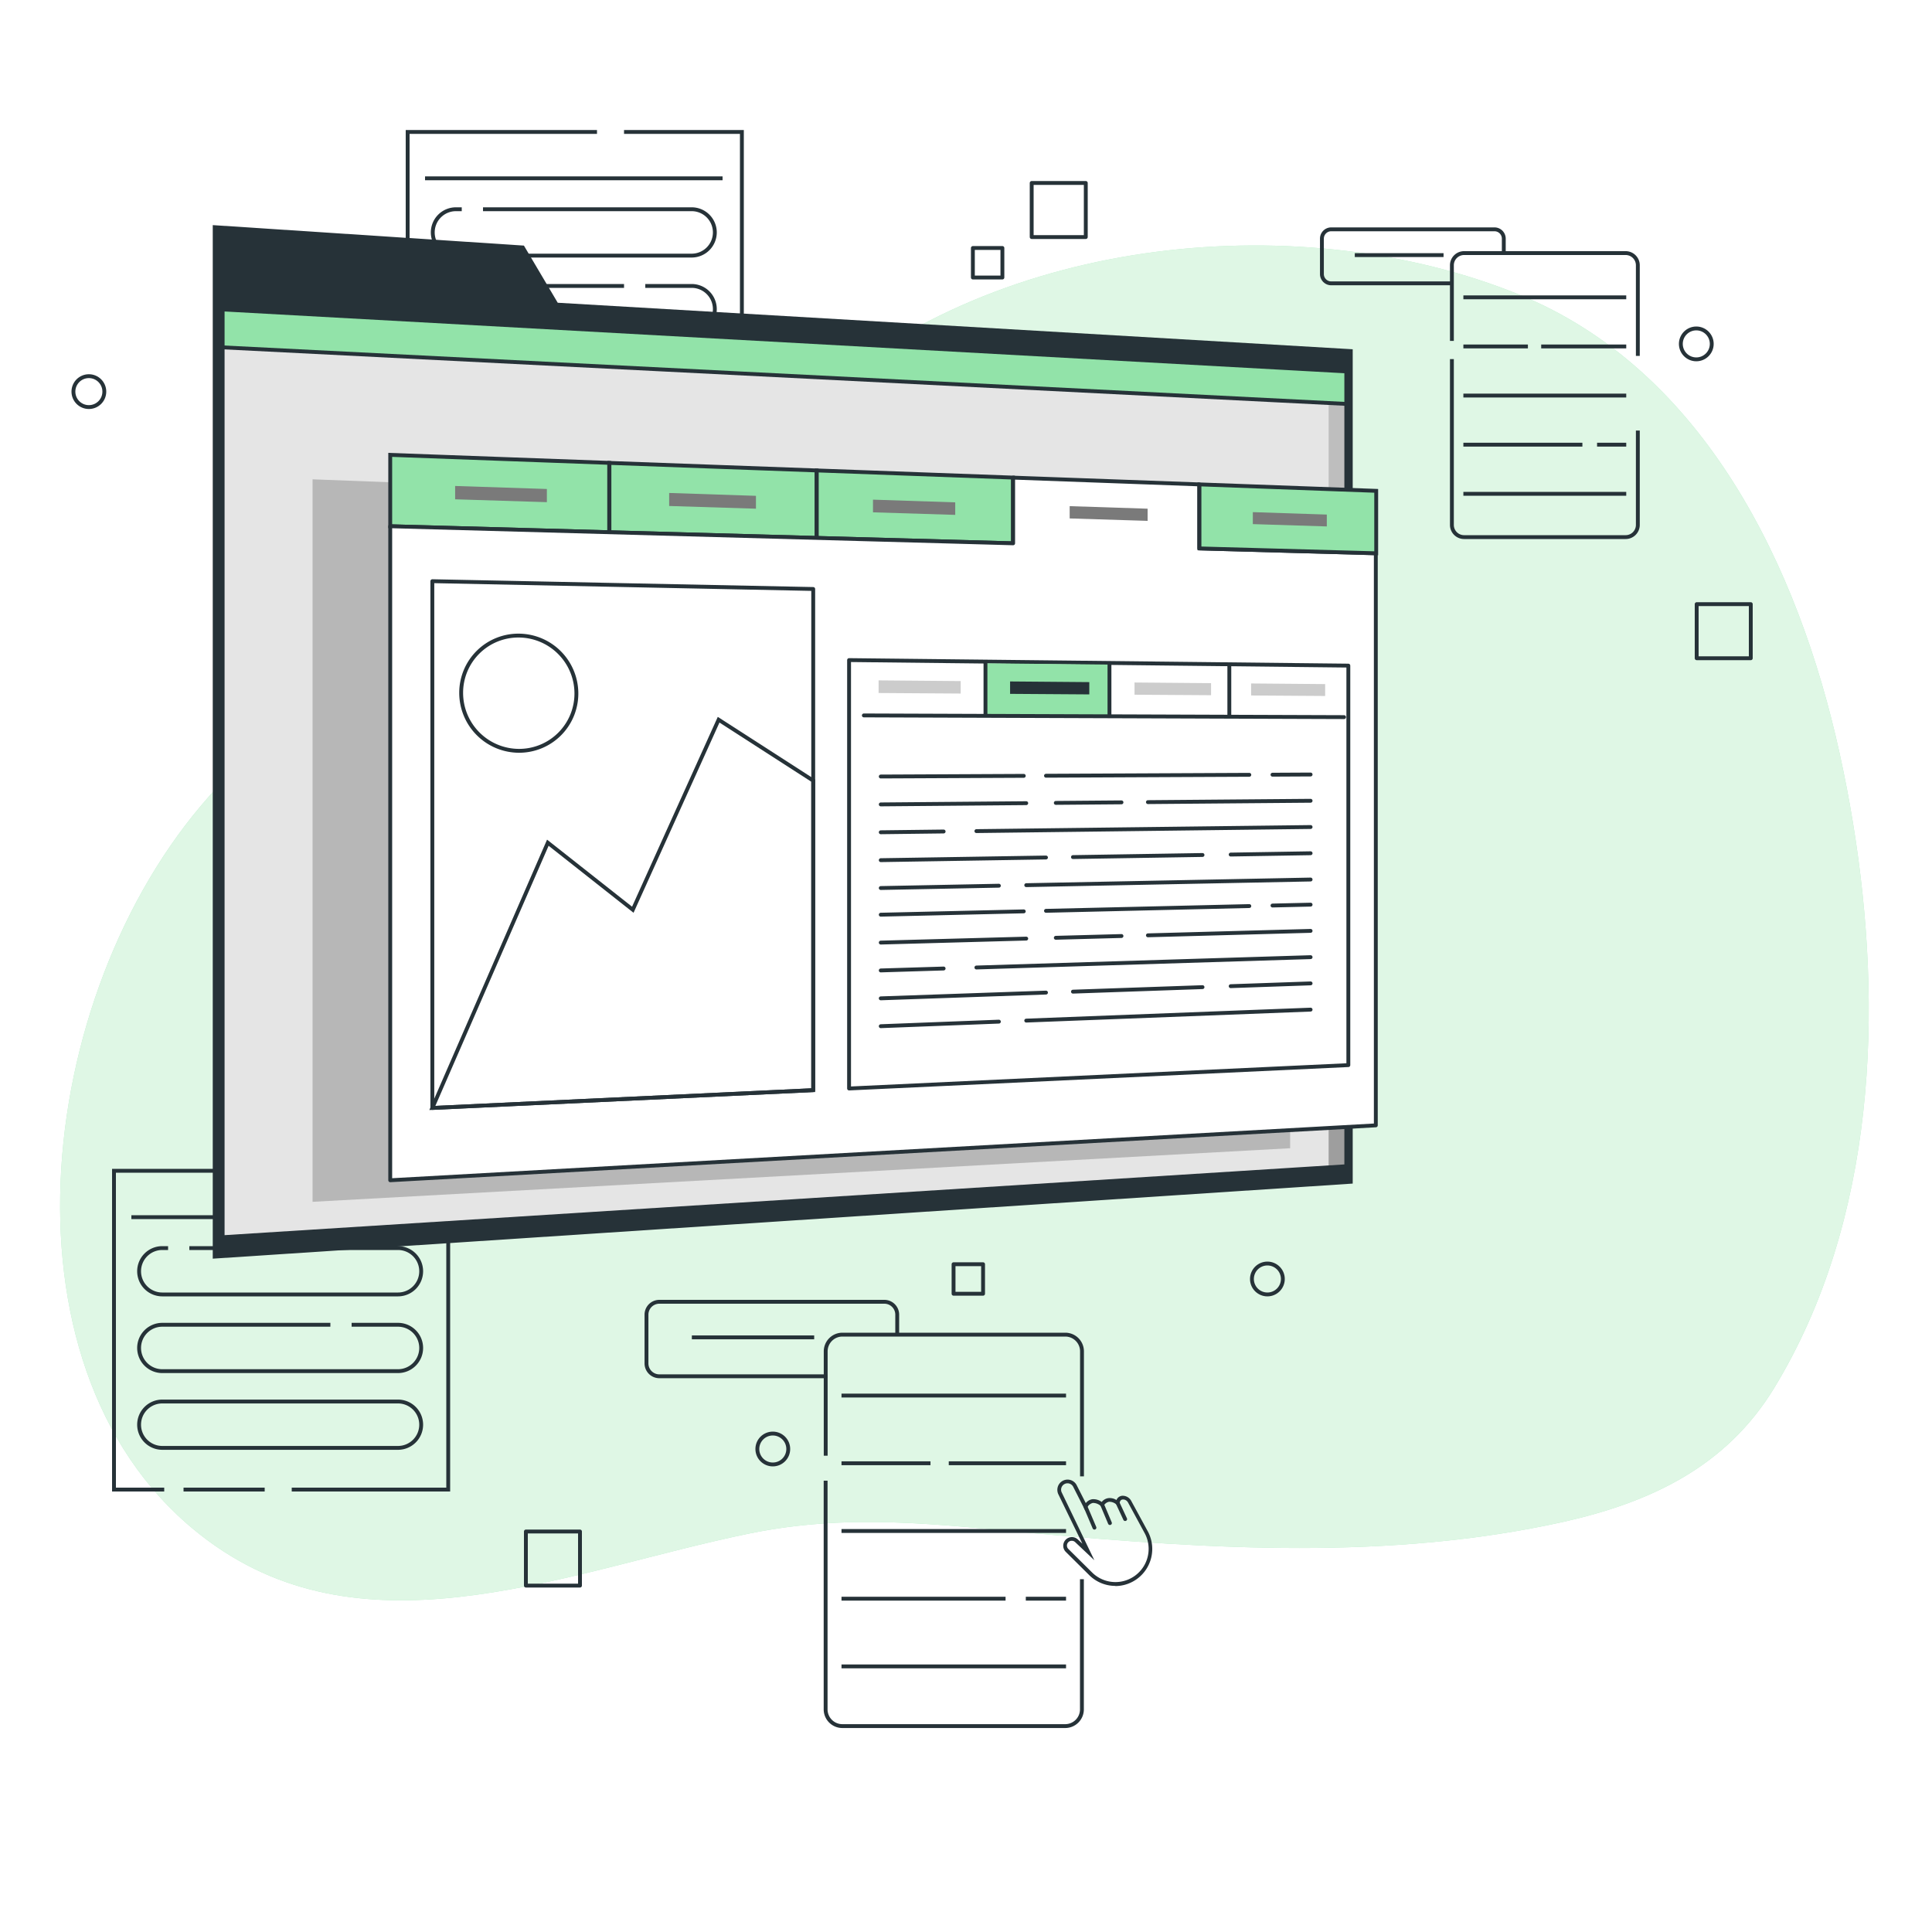 <svg class="animated" id="freepik_stories-information-tab" xmlns="http://www.w3.org/2000/svg" xmlns:xlink="http://www.w3.org/1999/xlink" viewBox="0 0 500 500" version="1.1" xmlns:svgjs="http://svgjs.com/svgjs"><style>svg#freepik_stories-information-tab:not(.animated) .animable {opacity: 0;}svg#freepik_stories-information-tab.animated #freepik--Screens--inject-125 {animation: 3s Infinite  linear floating;animation-delay: 0s;}svg#freepik_stories-information-tab.animated #freepik--Character--inject-125 {animation: 1.5s Infinite  linear floating;animation-delay: 0s;}            @keyframes floating {                0% {                    opacity: 1;                    transform: translateY(0px);                }                50% {                    transform: translateY(-10px);                }                100% {                    opacity: 1;                    transform: translateY(0px);                }            }        .animator-hidden { display: none; }</style><g id="freepik--background-simple--inject-125" class="animable" style="transform-origin: 249.593px 238.846px;"><path d="M479.58,213.15c-1-6.19-2.19-12.27-3.49-18.19C465.49,146.77,441,95.64,393,76.18,337.78,53.8,259.4,60,210,103.71c-38,33.6-115,53.88-158,104.82C7.43,261.34-1.88,360.31,56,400.26c41.17,28.41,92.07,6,137.92-3.39,26.11-5.34,48.71-2.32,74.45,0,44.73,4,91.06,7,136.17-3,22.28-5,42.09-14.06,54.65-34.72C485.57,315.7,487.39,261,479.58,213.15Z" style="fill: rgb(146, 227, 169); transform-origin: 249.593px 238.846px;" id="elwwdwsr272n" class="animable"></path><g id="elfsamzcp2knl"><path d="M479.58,213.15c-1-6.19-2.19-12.27-3.49-18.19C465.49,146.77,441,95.64,393,76.18,337.78,53.8,259.4,60,210,103.71c-38,33.6-115,53.88-158,104.82C7.43,261.34-1.88,360.31,56,400.26c41.17,28.41,92.07,6,137.92-3.39,26.11-5.34,48.71-2.32,74.45,0,44.73,4,91.06,7,136.17-3,22.28-5,42.09-14.06,54.65-34.72C485.57,315.7,487.39,261,479.58,213.15Z" style="fill: rgb(255, 255, 255); opacity: 0.7; transform-origin: 249.593px 238.846px;" class="animable"></path></g></g><g id="freepik--Graphics--inject-125" class="animable" style="transform-origin: 237.5px 240.43px;"><path d="M49,323h54a6,6,0,0,1,6,6h0a6,6,0,0,1-6,6H42a6,6,0,0,1-6-6h0a6,6,0,0,1,6-6h1.5" style="fill: none; stroke: rgb(38, 50, 56); stroke-miterlimit: 10; transform-origin: 72.5px 329px;" id="el7ma2nr4og9v" class="animable"></path><path d="M91,342.85h12a6,6,0,0,1,6,6h0a6,6,0,0,1-6,6H42a6,6,0,0,1-6-6h0a6,6,0,0,1,6-6H85.5" style="fill: none; stroke: rgb(38, 50, 56); stroke-miterlimit: 10; transform-origin: 72.5px 348.85px;" id="elpp0dwhsgz2q" class="animable"></path><path d="M103,374.71H42a6,6,0,0,1-6-6h0a6,6,0,0,1,6-6h61a6,6,0,0,1,6,6h0A6,6,0,0,1,103,374.71Z" style="fill: none; stroke: rgb(38, 50, 56); stroke-miterlimit: 10; transform-origin: 72.5px 368.71px;" id="el0hzcdxev25fg" class="animable"></path><polyline points="85.5 303 116 303 116 385.5 75.5 385.5" style="fill: none; stroke: rgb(38, 50, 56); stroke-miterlimit: 10; transform-origin: 95.75px 344.25px;" id="el9mdew2zodxh" class="animable"></polyline><polyline points="42.5 385.5 29.5 385.5 29.5 303 78.5 303" style="fill: none; stroke: rgb(38, 50, 56); stroke-miterlimit: 10; transform-origin: 54px 344.25px;" id="elf4h1b1gkwk" class="animable"></polyline><line x1="68.5" y1="385.5" x2="47.5" y2="385.5" style="fill: none; stroke: rgb(38, 50, 56); stroke-miterlimit: 10; transform-origin: 58px 385.5px;" id="elx5pr1gwn2fb" class="animable"></line><line x1="34" y1="315" x2="111" y2="315" style="fill: none; stroke: rgb(38, 50, 56); stroke-miterlimit: 10; transform-origin: 72.5px 315px;" id="elrblzf8io2we" class="animable"></line><path d="M125,54.15h54a6,6,0,0,1,6,6h0a6,6,0,0,1-6,6H118a6,6,0,0,1-6-6h0a6,6,0,0,1,6-6h1.5" style="fill: none; stroke: rgb(38, 50, 56); stroke-miterlimit: 10; transform-origin: 148.5px 60.15px;" id="el10oigcfpo1ph" class="animable"></path><path d="M167,74h12a6,6,0,0,1,6,6h0a6,6,0,0,1-6,6H118a6,6,0,0,1-6-6h0a6,6,0,0,1,6-6h43.5" style="fill: none; stroke: rgb(38, 50, 56); stroke-miterlimit: 10; transform-origin: 148.5px 80px;" id="els8trj9qzwbb" class="animable"></path><rect x="112" y="93.85" width="73" height="12" rx="6" style="fill: none; stroke: rgb(38, 50, 56); stroke-miterlimit: 10; transform-origin: 148.5px 99.85px;" id="elwhh3hiokt7" class="animable"></rect><polyline points="161.5 34.15 192 34.15 192 116.65 151.5 116.65" style="fill: none; stroke: rgb(38, 50, 56); stroke-miterlimit: 10; transform-origin: 171.75px 75.4px;" id="elo4fzj6fupmo" class="animable"></polyline><polyline points="118.5 116.65 105.5 116.65 105.5 34.15 154.5 34.15" style="fill: none; stroke: rgb(38, 50, 56); stroke-miterlimit: 10; transform-origin: 130px 75.4px;" id="elzkicw8qdmlr" class="animable"></polyline><line x1="144.5" y1="116.65" x2="123.5" y2="116.65" style="fill: none; stroke: rgb(38, 50, 56); stroke-miterlimit: 10; transform-origin: 134px 116.65px;" id="elngl85dolbnj" class="animable"></line><line x1="110" y1="46.15" x2="187" y2="46.15" style="fill: none; stroke: rgb(38, 50, 56); stroke-miterlimit: 10; transform-origin: 148.5px 46.15px;" id="elaosl2xvbm4" class="animable"></line><path d="M376.05,73.33H344.52a2.41,2.41,0,0,1-2.41-2.41V61.76a2.41,2.41,0,0,1,2.41-2.41h42.25a2.41,2.41,0,0,1,2.41,2.41v3.59" style="fill: none; stroke: rgb(38, 50, 56); stroke-miterlimit: 10; transform-origin: 365.645px 66.34px;" id="el5xjchfuvl" class="animable"></path><path d="M375.75,88.23V68.64a3.15,3.15,0,0,1,3.14-3.14h41.84a3.15,3.15,0,0,1,3.14,3.14V92.1" style="fill: none; stroke: rgb(38, 50, 56); stroke-miterlimit: 10; transform-origin: 399.81px 78.8px;" id="elg9hugai6btt" class="animable"></path><path d="M423.87,111.42v24.44a3.15,3.15,0,0,1-3.14,3.14H378.89a3.15,3.15,0,0,1-3.14-3.14V92.93" style="fill: none; stroke: rgb(38, 50, 56); stroke-miterlimit: 10; transform-origin: 399.81px 115.965px;" id="elr8pp20oet4m" class="animable"></path><line x1="378.72" y1="76.95" x2="420.87" y2="76.95" style="fill: none; stroke: rgb(38, 50, 56); stroke-miterlimit: 10; transform-origin: 399.795px 76.95px;" id="elejdtetn2yfs" class="animable"></line><line x1="398.86" y1="89.66" x2="420.87" y2="89.66" style="fill: none; stroke: rgb(38, 50, 56); stroke-miterlimit: 10; transform-origin: 409.865px 89.66px;" id="elss4ymvahidp" class="animable"></line><line x1="378.72" y1="89.66" x2="395.42" y2="89.66" style="fill: none; stroke: rgb(38, 50, 56); stroke-miterlimit: 10; transform-origin: 387.07px 89.66px;" id="ellgk5wvgg42" class="animable"></line><line x1="378.72" y1="102.37" x2="420.87" y2="102.37" style="fill: none; stroke: rgb(38, 50, 56); stroke-miterlimit: 10; transform-origin: 399.795px 102.37px;" id="elmcfjf33heq" class="animable"></line><line x1="413.32" y1="115.08" x2="420.87" y2="115.08" style="fill: none; stroke: rgb(38, 50, 56); stroke-miterlimit: 10; transform-origin: 417.095px 115.08px;" id="elh5xsr7rs6ph" class="animable"></line><line x1="378.72" y1="115.08" x2="409.52" y2="115.08" style="fill: none; stroke: rgb(38, 50, 56); stroke-miterlimit: 10; transform-origin: 394.12px 115.08px;" id="elwocmwymjtvk" class="animable"></line><line x1="378.72" y1="127.8" x2="420.87" y2="127.8" style="fill: none; stroke: rgb(38, 50, 56); stroke-miterlimit: 10; transform-origin: 399.795px 127.8px;" id="elz100rq91vhs" class="animable"></line><line x1="350.62" y1="66.02" x2="373.59" y2="66.02" style="fill: none; stroke: rgb(38, 50, 56); stroke-miterlimit: 10; transform-origin: 362.105px 66.02px;" id="elp38bbi5cu8" class="animable"></line><path d="M214.1,356.18H170.64a3.33,3.33,0,0,1-3.33-3.32V340.23a3.33,3.33,0,0,1,3.33-3.33h58.23a3.33,3.33,0,0,1,3.33,3.33v4.95" style="fill: none; stroke: rgb(38, 50, 56); stroke-miterlimit: 10; transform-origin: 199.755px 346.54px;" id="el69yszeafvt4" class="animable"></path><path d="M213.69,376.73v-27a4.33,4.33,0,0,1,4.33-4.33h57.67a4.33,4.33,0,0,1,4.33,4.33v32.35" style="fill: none; stroke: rgb(38, 50, 56); stroke-miterlimit: 10; transform-origin: 246.855px 363.74px;" id="ellduapd90ux8" class="animable"></path><path d="M280,408.69v33.69a4.33,4.33,0,0,1-4.33,4.33H218a4.33,4.33,0,0,1-4.33-4.33V383.2" style="fill: none; stroke: rgb(38, 50, 56); stroke-miterlimit: 10; transform-origin: 246.835px 414.955px;" id="elxk5b1xomb7e" class="animable"></path><line x1="217.78" y1="361.17" x2="275.89" y2="361.17" style="fill: none; stroke: rgb(38, 50, 56); stroke-miterlimit: 10; transform-origin: 246.835px 361.17px;" id="eltixs22wabbq" class="animable"></line><line x1="245.54" y1="378.69" x2="275.89" y2="378.69" style="fill: none; stroke: rgb(38, 50, 56); stroke-miterlimit: 10; transform-origin: 260.715px 378.69px;" id="elbqzy6zl5g6e" class="animable"></line><line x1="217.78" y1="378.69" x2="240.81" y2="378.69" style="fill: none; stroke: rgb(38, 50, 56); stroke-miterlimit: 10; transform-origin: 229.295px 378.69px;" id="elbe8ofcdc0kv" class="animable"></line><line x1="217.78" y1="396.22" x2="275.89" y2="396.22" style="fill: none; stroke: rgb(38, 50, 56); stroke-miterlimit: 10; transform-origin: 246.835px 396.22px;" id="eloh0f4udw5wn" class="animable"></line><line x1="265.48" y1="413.74" x2="275.89" y2="413.74" style="fill: none; stroke: rgb(38, 50, 56); stroke-miterlimit: 10; transform-origin: 270.685px 413.74px;" id="elia5kc9v5uhm" class="animable"></line><line x1="217.78" y1="413.74" x2="260.24" y2="413.74" style="fill: none; stroke: rgb(38, 50, 56); stroke-miterlimit: 10; transform-origin: 239.01px 413.74px;" id="ele3sgpi8mtu" class="animable"></line><line x1="217.78" y1="431.26" x2="275.89" y2="431.26" style="fill: none; stroke: rgb(38, 50, 56); stroke-miterlimit: 10; transform-origin: 246.835px 431.26px;" id="el52nzcys1a2t" class="animable"></line><line x1="179.05" y1="346.11" x2="210.71" y2="346.11" style="fill: none; stroke: rgb(38, 50, 56); stroke-miterlimit: 10; transform-origin: 194.88px 346.11px;" id="elnmi46pdcl9" class="animable"></line><path d="M288.66,410.43a9.59,9.59,0,0,1-6.68-2.7l-6.19-6.14a2.24,2.24,0,0,1,3.11-3.22l1.22,1.14-6.23-12.81a2.7,2.7,0,0,1-.08-2.07,2.65,2.65,0,0,1,4.87-.2L281,389a2.74,2.74,0,0,1,1.66-1,3.6,3.6,0,0,1,2.46.71,2.68,2.68,0,0,1,1.74-1,3.23,3.23,0,0,1,2.08.5,1.75,1.75,0,0,1,1.82-1.1,2.51,2.51,0,0,1,2,1.32l4.4,8.09a9.6,9.6,0,0,1-8.55,13.95Zm-11.29-11.67h-.16a1.24,1.24,0,0,0-.72,2.11l6.19,6.13a8.59,8.59,0,0,0,13.64-10.07l-4.38-8.07a1.51,1.51,0,0,0-1.2-.8c-.41,0-.85.07-1,1l-.15.91-.68-.62a2.75,2.75,0,0,0-1.9-.69,2,2,0,0,0-1.35,1l-.32.51-.45-.41a3,3,0,0,0-2.07-.8,2.16,2.16,0,0,0-1.45,1.2l-.48.83-3.12-6.16a1.65,1.65,0,0,0-3,1.41l8.45,17.55-5-4.72A1.21,1.21,0,0,0,277.37,398.76Z" style="fill: rgb(38, 50, 56); transform-origin: 285.922px 396.695px;" id="eln7qw2eys1op" class="animable"></path><path d="M283.24,395.86a.51.51,0,0,1-.46-.31l-2.3-5.41a.51.51,0,0,1,.27-.66.5.5,0,0,1,.65.27l2.3,5.41a.5.5,0,0,1-.26.66A.45.45,0,0,1,283.24,395.86Z" style="fill: rgb(38, 50, 56); transform-origin: 282.092px 392.652px;" id="elchtz0032idm" class="animable"></path><path d="M287.25,394.67a.5.5,0,0,1-.46-.3l-2-4.75a.5.5,0,0,1,.26-.66.52.52,0,0,1,.66.27l2,4.75a.49.49,0,0,1-.27.65A.41.41,0,0,1,287.25,394.67Z" style="fill: rgb(38, 50, 56); transform-origin: 286.249px 391.798px;" id="elck5i94gz2w" class="animable"></path><path d="M291.18,393.63a.48.48,0,0,1-.45-.29l-1.93-4.15a.49.49,0,0,1,.24-.66.5.5,0,0,1,.67.24l1.93,4.15a.49.49,0,0,1-.46.71Z" style="fill: rgb(38, 50, 56); transform-origin: 290.222px 391.056px;" id="el05yawgy6vfsv" class="animable"></path><g id="elere6laoy2s7"><rect x="267" y="47.35" width="14" height="14" style="fill: none; stroke: rgb(38, 50, 56); stroke-linecap: round; stroke-linejoin: round; transform-origin: 274px 54.35px; transform: rotate(-45deg);" class="animable"></rect></g><g id="elhxqbatprez5"><rect x="439.1" y="156.35" width="14" height="14" style="fill: none; stroke: rgb(38, 50, 56); stroke-linecap: round; stroke-linejoin: round; transform-origin: 446.1px 163.35px; transform: rotate(-45deg);" class="animable"></rect></g><g id="elzgvgtroqsc"><rect x="136.1" y="396.35" width="14" height="14" style="fill: none; stroke: rgb(38, 50, 56); stroke-linecap: round; stroke-linejoin: round; transform-origin: 143.1px 403.35px; transform: rotate(-45deg);" class="animable"></rect></g><g id="eladqxh58oky"><rect x="251.78" y="64.18" width="7.64" height="7.64" style="fill: none; stroke: rgb(38, 50, 56); stroke-linecap: round; stroke-linejoin: round; transform-origin: 255.6px 68px; transform: rotate(-45deg);" class="animable"></rect></g><g id="ely160imwddsf"><rect x="246.78" y="327.18" width="7.64" height="7.64" style="fill: none; stroke: rgb(38, 50, 56); stroke-linecap: round; stroke-linejoin: round; transform-origin: 250.6px 331px; transform: rotate(-45deg);" class="animable"></rect></g><circle cx="200" cy="375" r="4" style="fill: none; stroke: rgb(38, 50, 56); stroke-linecap: round; stroke-linejoin: round; transform-origin: 200px 375px;" id="elwy38ls9utod" class="animable"></circle><circle cx="328" cy="331" r="4" style="fill: none; stroke: rgb(38, 50, 56); stroke-linecap: round; stroke-linejoin: round; transform-origin: 328px 331px;" id="el58bvj9l9767" class="animable"></circle><circle cx="439" cy="89" r="4" style="fill: none; stroke: rgb(38, 50, 56); stroke-linecap: round; stroke-linejoin: round; transform-origin: 439px 89px;" id="elsu4rvb9nct8" class="animable"></circle><circle cx="23" cy="101.35" r="4" style="fill: none; stroke: rgb(38, 50, 56); stroke-linecap: round; stroke-linejoin: round; transform-origin: 23px 101.35px;" id="elsazl3z9siy" class="animable"></circle></g><g id="freepik--Screens--inject-125" class="animable animator-active" style="transform-origin: 205.61px 192px;"><polygon points="144.34 78.35 135.59 63.56 55.06 58.26 55.06 73.12 55.06 78.47 55.06 325.74 350.08 306.31 350.08 90.39 144.34 78.35" style="fill: rgb(38, 50, 56); transform-origin: 202.57px 192px;" id="eldd8ipiemwhe" class="animable"></polygon><polygon points="348.42 301.82 57.62 320.19 57.62 80.08 348.42 96.12 348.42 301.82" style="fill: rgb(229, 229, 229); transform-origin: 203.02px 200.135px;" id="el0qld6qt6y1gm" class="animable"></polygon><g style="clip-path: url(&quot;#freepik--clip-path--inject-125&quot;); transform-origin: 202.955px 190.215px;" id="elpkkumglhwa" class="animable"><g id="elum8tv5iw8dm"><polygon points="349.64 303.3 343.85 303.67 343.85 94.1 349.64 94.43 349.64 303.3" style="opacity: 0.17; transform-origin: 346.745px 198.885px;" class="animable"></polygon></g><g id="elev0en8uee2"><polygon points="349.64 301.6 343.85 301.96 343.85 220.81 349.64 220.71 349.64 301.6" style="opacity: 0.17; transform-origin: 346.745px 261.335px;" class="animable"></polygon></g><polygon points="348.75 104.55 56.27 89.83 56.27 76.76 348.75 93.36 348.75 104.55" style="fill: rgb(146, 227, 169); stroke: rgb(38, 50, 56); stroke-miterlimit: 10; transform-origin: 202.51px 90.655px;" id="el5hwg723429f" class="animable"></polygon></g><polygon points="348.42 301.82 57.62 320.19 57.62 80.08 348.42 96.12 348.42 301.82" style="fill: none; stroke: rgb(38, 50, 56); stroke-linecap: round; stroke-linejoin: round; transform-origin: 203.02px 200.135px;" id="elb4eqhoc63d" class="animable"></polygon><g id="el5izrqim8psj"><polygon points="334 133.64 288.63 131.92 288.58 131.92 240.81 130.11 240.76 130.1 190.4 128.2 190.34 128.19 137.18 126.18 137.12 126.18 80.89 124.05 80.89 142.44 80.89 142.44 80.89 311.03 333.89 297.16 333.89 149.72 334 149.72 334 133.64" style="opacity: 0.2; transform-origin: 207.445px 217.54px;" class="animable"></polygon></g><polygon points="157.66 137.75 100.99 136.19 100.99 117.72 157.66 119.79 157.66 137.75" style="fill: rgb(146, 227, 169); stroke: rgb(38, 50, 56); stroke-miterlimit: 10; transform-origin: 129.325px 127.735px;" id="elrj4iw29l0ne" class="animable"></polygon><polygon points="141.53 129.96 117.79 129.22 117.79 125.77 141.53 126.55 141.53 129.96" style="fill: rgb(122, 122, 122); transform-origin: 129.66px 127.865px;" id="elzitc3k3se9c" class="animable"></polygon><polygon points="211.32 139.22 157.72 137.75 157.72 119.8 211.32 121.75 211.32 139.22" style="fill: rgb(146, 227, 169); stroke: rgb(38, 50, 56); stroke-miterlimit: 10; transform-origin: 184.52px 129.51px;" id="elffyrc2b05k" class="animable"></polygon><polygon points="262.15 140.61 211.38 139.22 211.38 121.75 262.15 123.6 262.15 140.61" style="fill: rgb(146, 227, 169); stroke: rgb(38, 50, 56); stroke-miterlimit: 10; transform-origin: 236.765px 131.18px;" id="el0k19lmfi0dvh" class="animable"></polygon><polygon points="310.36 141.93 310.36 125.36 262.2 123.61 262.2 140.61 100.99 136.19 100.99 305.45 356.06 291.24 356.06 143.19 310.36 141.93" style="fill: rgb(255, 255, 255); stroke: rgb(38, 50, 56); stroke-linecap: round; stroke-linejoin: round; transform-origin: 228.525px 214.53px;" id="elunj509at3vg" class="animable"></polygon><polygon points="356.16 143.19 310.42 141.93 310.42 125.36 356.16 127.03 356.16 143.19" style="fill: rgb(146, 227, 169); stroke: rgb(38, 50, 56); stroke-miterlimit: 10; transform-origin: 333.29px 134.275px;" id="el4ht82v3l75p" class="animable"></polygon><polygon points="348.95 275.65 219.74 281.7 219.74 170.83 348.95 172.26 348.95 275.65" style="fill: rgb(255, 255, 255); stroke: rgb(38, 50, 56); stroke-linecap: round; stroke-linejoin: round; transform-origin: 284.345px 226.265px;" id="elnrsgtj81rne" class="animable"></polygon><polygon points="287.13 172 255.04 171.66 255.04 184.9 287.13 185.02 287.13 172" style="fill: rgb(146, 227, 169); transform-origin: 271.085px 178.34px;" id="eltpttvm9vli" class="animable"></polygon><line x1="329.32" y1="200.49" x2="339.18" y2="200.44" style="fill: none; stroke: rgb(38, 50, 56); stroke-linecap: round; stroke-linejoin: round; transform-origin: 334.25px 200.465px;" id="elfa55dlenvxs" class="animable"></line><line x1="270.7" y1="200.76" x2="323.32" y2="200.52" style="fill: none; stroke: rgb(38, 50, 56); stroke-linecap: round; stroke-linejoin: round; transform-origin: 297.01px 200.64px;" id="elnuijbzrhyzc" class="animable"></line><line x1="227.94" y1="200.96" x2="264.95" y2="200.79" style="fill: none; stroke: rgb(38, 50, 56); stroke-linecap: round; stroke-linejoin: round; transform-origin: 246.445px 200.875px;" id="eluwv1bqxxg9" class="animable"></line><line x1="297.08" y1="207.59" x2="339.18" y2="207.24" style="fill: none; stroke: rgb(38, 50, 56); stroke-linecap: round; stroke-linejoin: round; transform-origin: 318.13px 207.415px;" id="el3n29v296qok" class="animable"></line><line x1="273.24" y1="207.79" x2="290.24" y2="207.65" style="fill: none; stroke: rgb(38, 50, 56); stroke-linecap: round; stroke-linejoin: round; transform-origin: 281.74px 207.72px;" id="elf6ime4mf0o9" class="animable"></line><line x1="227.94" y1="208.18" x2="265.59" y2="207.86" style="fill: none; stroke: rgb(38, 50, 56); stroke-linecap: round; stroke-linejoin: round; transform-origin: 246.765px 208.02px;" id="eljaoq1fbjoem" class="animable"></line><line x1="252.69" y1="215.09" x2="339.18" y2="214.03" style="fill: none; stroke: rgb(38, 50, 56); stroke-linecap: round; stroke-linejoin: round; transform-origin: 295.935px 214.56px;" id="elbyc9duhim2v" class="animable"></line><line x1="227.94" y1="215.39" x2="244.21" y2="215.19" style="fill: none; stroke: rgb(38, 50, 56); stroke-linecap: round; stroke-linejoin: round; transform-origin: 236.075px 215.29px;" id="eluko5opfrg8p" class="animable"></line><line x1="318.5" y1="221.16" x2="339.18" y2="220.82" style="fill: none; stroke: rgb(38, 50, 56); stroke-linecap: round; stroke-linejoin: round; transform-origin: 328.84px 220.99px;" id="elvrtatwus06" class="animable"></line><line x1="277.68" y1="221.81" x2="311.21" y2="221.27" style="fill: none; stroke: rgb(38, 50, 56); stroke-linecap: round; stroke-linejoin: round; transform-origin: 294.445px 221.54px;" id="el5gzus0sqy4t" class="animable"></line><line x1="227.94" y1="222.61" x2="270.7" y2="221.92" style="fill: none; stroke: rgb(38, 50, 56); stroke-linecap: round; stroke-linejoin: round; transform-origin: 249.32px 222.265px;" id="elg4j44c85g97" class="animable"></line><line x1="265.59" y1="229.08" x2="339.18" y2="227.62" style="fill: none; stroke: rgb(38, 50, 56); stroke-linecap: round; stroke-linejoin: round; transform-origin: 302.385px 228.35px;" id="el4rc7qrh0ofo" class="animable"></line><line x1="227.94" y1="229.82" x2="258.51" y2="229.22" style="fill: none; stroke: rgb(38, 50, 56); stroke-linecap: round; stroke-linejoin: round; transform-origin: 243.225px 229.52px;" id="eli4rtqpmzgd" class="animable"></line><line x1="329.32" y1="234.35" x2="339.18" y2="234.12" style="fill: none; stroke: rgb(38, 50, 56); stroke-linecap: round; stroke-linejoin: round; transform-origin: 334.25px 234.235px;" id="elz3uwvy0ahw" class="animable"></line><line x1="270.7" y1="235.72" x2="323.32" y2="234.49" style="fill: none; stroke: rgb(38, 50, 56); stroke-linecap: round; stroke-linejoin: round; transform-origin: 297.01px 235.105px;" id="elb2rsjfl34qa" class="animable"></line><line x1="227.94" y1="236.72" x2="264.95" y2="235.86" style="fill: none; stroke: rgb(38, 50, 56); stroke-linecap: round; stroke-linejoin: round; transform-origin: 246.445px 236.29px;" id="eltjlus80k34d" class="animable"></line><line x1="297.08" y1="242.06" x2="339.18" y2="240.91" style="fill: none; stroke: rgb(38, 50, 56); stroke-linecap: round; stroke-linejoin: round; transform-origin: 318.13px 241.485px;" id="el8fjkmn836p3" class="animable"></line><line x1="273.24" y1="242.7" x2="290.24" y2="242.24" style="fill: none; stroke: rgb(38, 50, 56); stroke-linecap: round; stroke-linejoin: round; transform-origin: 281.74px 242.47px;" id="eltt8nfito1xt" class="animable"></line><line x1="227.94" y1="243.94" x2="265.59" y2="242.91" style="fill: none; stroke: rgb(38, 50, 56); stroke-linecap: round; stroke-linejoin: round; transform-origin: 246.765px 243.425px;" id="eldnq9okf05hr" class="animable"></line><line x1="252.69" y1="250.39" x2="339.18" y2="247.71" style="fill: none; stroke: rgb(38, 50, 56); stroke-linecap: round; stroke-linejoin: round; transform-origin: 295.935px 249.05px;" id="elre6n7z5i2hq" class="animable"></line><line x1="227.94" y1="251.15" x2="244.21" y2="250.65" style="fill: none; stroke: rgb(38, 50, 56); stroke-linecap: round; stroke-linejoin: round; transform-origin: 236.075px 250.9px;" id="elti896h9lwoi" class="animable"></line><line x1="318.5" y1="255.22" x2="339.18" y2="254.5" style="fill: none; stroke: rgb(38, 50, 56); stroke-linecap: round; stroke-linejoin: round; transform-origin: 328.84px 254.86px;" id="eleqo6e788epa" class="animable"></line><line x1="277.68" y1="256.64" x2="311.21" y2="255.47" style="fill: none; stroke: rgb(38, 50, 56); stroke-linecap: round; stroke-linejoin: round; transform-origin: 294.445px 256.055px;" id="el6e2zcp9po55" class="animable"></line><line x1="227.94" y1="258.37" x2="270.7" y2="256.88" style="fill: none; stroke: rgb(38, 50, 56); stroke-linecap: round; stroke-linejoin: round; transform-origin: 249.32px 257.625px;" id="el76j9bztkp1y" class="animable"></line><line x1="265.59" y1="264.13" x2="339.18" y2="261.29" style="fill: none; stroke: rgb(38, 50, 56); stroke-linecap: round; stroke-linejoin: round; transform-origin: 302.385px 262.71px;" id="elvcyes05wbxi" class="animable"></line><line x1="227.94" y1="265.58" x2="258.51" y2="264.4" style="fill: none; stroke: rgb(38, 50, 56); stroke-linecap: round; stroke-linejoin: round; transform-origin: 243.225px 264.99px;" id="el05vwe0f40j7x" class="animable"></line><line x1="223.56" y1="185.15" x2="347.84" y2="185.59" style="fill: none; stroke: rgb(38, 50, 56); stroke-linecap: round; stroke-linejoin: round; transform-origin: 285.7px 185.37px;" id="elxp7mfai4iub" class="animable"></line><line x1="255.04" y1="171.66" x2="255.04" y2="184.9" style="fill: none; stroke: rgb(38, 50, 56); stroke-linecap: round; stroke-linejoin: round; transform-origin: 255.04px 178.28px;" id="elq9tbl8ew7f" class="animable"></line><line x1="287.13" y1="172.01" x2="287.13" y2="185.02" style="fill: none; stroke: rgb(38, 50, 56); stroke-linecap: round; stroke-linejoin: round; transform-origin: 287.13px 178.515px;" id="elph4cr93ykp" class="animable"></line><line x1="318.15" y1="172.34" x2="318.15" y2="185.14" style="fill: none; stroke: rgb(38, 50, 56); stroke-linecap: round; stroke-linejoin: round; transform-origin: 318.15px 178.74px;" id="elo73cfgedwe" class="animable"></line><polygon points="281.91 179.71 261.41 179.57 261.41 176.36 281.91 176.53 281.91 179.71" style="fill: rgb(38, 50, 56); transform-origin: 271.66px 178.035px;" id="elbs0an5v64us" class="animable"></polygon><polygon points="248.62 179.49 227.38 179.35 227.38 176.08 248.62 176.26 248.62 179.49" style="fill: rgb(204, 204, 204); transform-origin: 238px 177.785px;" id="elubxzr9oot5m" class="animable"></polygon><polygon points="313.42 179.92 293.61 179.79 293.61 176.63 313.42 176.8 313.42 179.92" style="fill: rgb(204, 204, 204); transform-origin: 303.515px 178.275px;" id="eltfz49gjbyf8" class="animable"></polygon><polygon points="342.95 180.12 323.79 179.99 323.79 176.88 342.95 177.04 342.95 180.12" style="fill: rgb(204, 204, 204); transform-origin: 333.37px 178.5px;" id="elui1e7hkm9m" class="animable"></polygon><polygon points="210.46 282.13 111.89 286.74 111.89 150.41 210.46 152.43 210.46 282.13" style="fill: rgb(255, 255, 255); stroke: rgb(38, 50, 56); stroke-linecap: round; stroke-linejoin: round; transform-origin: 161.175px 218.575px;" id="elmx5c9yoj0rd" class="animable"></polygon><polygon points="210.46 202.03 185.98 186.26 163.77 235.44 141.78 218.09 111.89 286.74 210.46 282.13 210.46 202.03" style="fill: none; stroke: rgb(38, 50, 56); stroke-miterlimit: 10; transform-origin: 161.175px 236.5px;" id="eldi9c76nak8h" class="animable"></polygon><path d="M149.17,179.49a15,15,0,0,0-14.82-15,14.8,14.8,0,0,0-15,14.82,15,15,0,0,0,15,15A14.82,14.82,0,0,0,149.17,179.49Z" style="fill: none; stroke: rgb(38, 50, 56); stroke-miterlimit: 10; transform-origin: 134.26px 179.399px;" id="elx346x624fs" class="animable"></path><polygon points="195.64 131.65 173.18 130.95 173.18 127.58 195.64 128.32 195.64 131.65" style="fill: rgb(122, 122, 122); transform-origin: 184.41px 129.615px;" id="ele5n255z3azv" class="animable"></polygon><polygon points="247.21 133.25 225.93 132.59 225.93 129.31 247.21 130.01 247.21 133.25" style="fill: rgb(122, 122, 122); transform-origin: 236.57px 131.28px;" id="el8v8ns4h1l4" class="animable"></polygon><polygon points="297 134.8 276.83 134.17 276.83 130.99 297 131.65 297 134.8" style="fill: rgb(122, 122, 122); transform-origin: 286.915px 132.895px;" id="el7qcbqvdj84q" class="animable"></polygon><polygon points="343.38 136.24 324.23 135.64 324.23 132.54 343.38 133.17 343.38 136.24" style="fill: rgb(122, 122, 122); transform-origin: 333.805px 134.39px;" id="eldncyiltcnj" class="animable"></polygon></g><g id="freepik--Character--inject-125" class="animable animator-hidden" style="transform-origin: 378.284px 299.333px;"><ellipse cx="396.75" cy="458.45" rx="58.25" ry="8.45" style="fill: rgb(146, 227, 169); transform-origin: 396.75px 458.45px;" id="el8gkfvo2hdi" class="animable"></ellipse><g id="eln089n90djcn"><ellipse cx="396.75" cy="458.45" rx="58.25" ry="8.45" style="fill: rgb(255, 255, 255); opacity: 0.5; transform-origin: 396.75px 458.45px;" class="animable"></ellipse></g><path d="M367.15,141s-3.21,11.93-2.53,13.07,2.3.69,1.38,3-3,6.65-2.52,8.48,3,3.21,3,3.21,1.15,8.26,2.29,9.86,7.34.69,7.34.69l.46,6.2,18.35-1.15-.69-11-.92-34Z" style="fill: rgb(255, 255, 255); stroke: rgb(38, 50, 56); stroke-linecap: round; stroke-linejoin: round; transform-origin: 379.165px 162.435px;" id="else1g0g8aah" class="animable"></path><path d="M389.17,131.86c-1.14.17-9.87,0-16.75,1.14s-8.94,1.61-8.71,4.59-.46,4.13,2.06,5.27a10.26,10.26,0,0,0,3.44,1.15s-.69,3.21-.92,5.51,3.9,4.81,3.9,4.81-.23,3.44.23,4.59,1.61,1.38,2.3.46,1.14-5.28,1.83-3.44,3.44,15.59,5.28,17.2,10.09.69,12.38.23,6.65-10.09,8.72-15.83,1.14-15.82-1.84-20.41S392.15,131.4,389.17,131.86Z" style="fill: rgb(38, 50, 56); stroke: rgb(38, 50, 56); stroke-linecap: round; stroke-linejoin: round; transform-origin: 383.868px 152.909px;" id="elso7gxljrtbb" class="animable"></path><path d="M374.58,155.82a58.44,58.44,0,0,1,.56,6.44c0,2.52-1.68,3.92-.56,5s2,.56,2.8-1.4a16.54,16.54,0,0,0,1.12-7.28C378.22,156.66,377.94,152.46,374.58,155.82Z" style="fill: rgb(255, 255, 255); stroke: rgb(38, 50, 56); stroke-linecap: round; stroke-linejoin: round; transform-origin: 376.369px 161.186px;" id="el25u7e1frpam" class="animable"></path><path d="M372.19,184.84l-5,9.17s12.61-3.67,19.49-3.67a94.09,94.09,0,0,1,14.45,1.38l-3.21-8.95S380.45,180.94,372.19,184.84Z" style="fill: rgb(255, 255, 255); stroke: rgb(38, 50, 56); stroke-linecap: round; stroke-linejoin: round; transform-origin: 384.16px 188.176px;" id="el6c1ubxetulo" class="animable"></path><path d="M419.67,305.79s0,8-.69,11.47-5.27,8.71-7.11,9.63-4.13,1.15-4.59,0-1.14-.69-.45-6.65S410,302.81,410,302.81Z" style="fill: rgb(255, 255, 255); stroke: rgb(38, 50, 56); stroke-linecap: round; stroke-linejoin: round; transform-origin: 413.103px 315.239px;" id="eltrqqsamnwy" class="animable"></path><path d="M421.28,298.45l-1.61,7.34a17.92,17.92,0,0,1-6,.23,4.56,4.56,0,0,1-3.67-3.21l.69-6.42Z" style="fill: rgb(255, 255, 255); stroke: rgb(38, 50, 56); stroke-linecap: round; stroke-linejoin: round; transform-origin: 415.64px 301.281px;" id="elbfw0t36hyxi" class="animable"></path><path d="M420.15,199.75s3.21,19.49,5.27,33.94,2.51,28.21,2.05,35.09-3.21,29-4.13,30.59-7.11,2.29-9.63,1.14S410,298,410,293.63s2.29-45,2.29-45Z" style="fill: rgb(255, 255, 255); stroke: rgb(38, 50, 56); stroke-linecap: round; stroke-linejoin: round; transform-origin: 418.817px 250.415px;" id="el5x3wu7cindd" class="animable"></path><path d="M370.6,451.57a5.61,5.61,0,0,0-2.6.66c-1.36.72-7.26,2.34-11.06,3.69-5.93,2.11-10.56,1-10.08,2.52s9.73,4.66,15.08,4.74,7.93-1.26,10.49-1.21.67,1.29,4.93,1.77,5.65.5,7.14-1.83,2.32-2.93,1.85-5.87V456a5.44,5.44,0,0,0-5.45-4.46Z" style="fill: rgb(38, 50, 56); stroke: rgb(38, 50, 56); stroke-linecap: round; stroke-linejoin: round; transform-origin: 366.654px 457.768px;" id="elfnpj06wjc0u" class="animable"></path><path d="M403.74,448.73a3.91,3.91,0,0,0-2.24.63c-1.16.73-6.25,2.27-9.51,3.6-5.1,2.07-9.17.69-8.7,2.37s5.94,4,10.6,4.23a38.39,38.39,0,0,0,7.56-.28c5-.28,1.83,1.5,3.64,2.24a12.17,12.17,0,0,0,3.92.56c5.32.28,6,.7,7.19-1.75s1.92-3.07,1.41-6.26V454c-.47-2.84-2.58-4.92-4.89-5Z" style="fill: rgb(38, 50, 56); stroke: rgb(38, 50, 56); stroke-linecap: round; stroke-linejoin: round; transform-origin: 400.514px 455.512px;" id="el3r4yeqq2wwo" class="animable"></path><path d="M356.14,282.4s.92,32.11.92,42.89,2.75,59.49,6.42,77.15,5.73,42.89,5.73,45.64-.92,3.44.92,5.28,8.71,5.27,11.24,4.12,3.9-5.5,3.9-5.5,0-23.85.68-39.45-.45-36-.45-36,8.94,41.29,11.46,49.54,4.59,23.24,5.05,26.22,2.48,3.08,5,3.08c3.08,0,6.89-.4,8.26-2.69s-1.6-26.38-1.6-36-7.57-69.36-6.88-84,5-40.13,3.67-47.7a84.43,84.43,0,0,1-1.38-13.61S361.87,265.88,356.14,282.4Z" style="fill: rgb(94, 94, 94); stroke: rgb(38, 50, 56); stroke-linecap: round; stroke-linejoin: round; transform-origin: 385.886px 364.103px;" id="ellucd7ghm4z" class="animable"></path><path d="M369,192.87s-10.26,4.35-15.07,6.65a72.29,72.29,0,0,1-6.88,3s7.73,73,7.73,76.91-.23,4.13,1.15,5.28,8.49,1.67,21.11,1.44,28.43-2.82,29.58-2.82a5.92,5.92,0,0,0,4.58-2.75c1.38-2.06,8.74-79.9,9-80.81s-18.14-7.57-19.75-8S389.62,185.07,369,192.87Z" style="fill: rgb(255, 255, 255); stroke: rgb(38, 50, 56); stroke-linecap: round; stroke-linejoin: round; transform-origin: 383.626px 237.592px;" id="elad3qxlno29s" class="animable"></path><path d="M405,239.63c-6.56,9.44-16.92,23.17-25,28.37" style="fill: none; stroke: rgb(38, 50, 56); stroke-linecap: round; stroke-linejoin: round; transform-origin: 392.5px 253.815px;" id="el1efypeosd5z" class="animable"></path><path d="M411.4,230s-1.19,1.91-3.18,4.89" style="fill: none; stroke: rgb(38, 50, 56); stroke-linecap: round; stroke-linejoin: round; transform-origin: 409.81px 232.445px;" id="elrviw6ots3pr" class="animable"></path><path d="M392.41,262.63s-9.08,8.26-16.51,12.39" style="fill: none; stroke: rgb(38, 50, 56); stroke-linecap: round; stroke-linejoin: round; transform-origin: 384.155px 268.825px;" id="el9d9rwr3800k" class="animable"></path><path d="M405.22,412.3a29.87,29.87,0,0,0,8.52,6.24c0-.67,0-1.3,0-1.88,0-9.63-7.57-69.36-6.88-84,.12-2.67.37-5.7.68-8.91a11.69,11.69,0,0,0-.91-1.87,163.08,163.08,0,0,1-10.09-18.11l11.91,11.39c.1-.86.2-1.73.29-2.59-3.17-5.7-7.34-13.52-7.62-15.91l-14,7.56s-1.83,54.45-1.6,72.34c0,0,1.35,6.25,3.15,14.36C393,400.74,400.73,407.65,405.22,412.3Z" style="fill: rgb(38, 50, 56); stroke: rgb(38, 50, 56); stroke-linecap: round; stroke-linejoin: round; transform-origin: 399.62px 357.6px;" id="eladhqwlv3a5f" class="animable"></path><path d="M358.9,286a55.36,55.36,0,0,0,3,8.32,9.72,9.72,0,0,0,4.13,4.36" style="fill: none; stroke: rgb(38, 50, 56); stroke-linecap: round; stroke-linejoin: round; transform-origin: 362.465px 292.34px;" id="elk2j6unsgfds" class="animable"></path><path d="M373.69,444.62a54.86,54.86,0,0,1-.12,10.57" style="fill: none; stroke: rgb(38, 50, 56); stroke-linecap: round; stroke-linejoin: round; transform-origin: 373.729px 449.905px;" id="elqgnnf70kb6m" class="animable"></path><path d="M372.67,431.48c.21,3,.4,5.74.57,7.93" style="fill: none; stroke: rgb(38, 50, 56); stroke-linecap: round; stroke-linejoin: round; transform-origin: 372.955px 435.445px;" id="ela7sjpire4jb" class="animable"></path><path d="M366.73,312.2c.57,23,1.94,73.48,3.17,84.73.89,8.16,1.71,19.43,2.38,29" style="fill: none; stroke: rgb(38, 50, 56); stroke-linecap: round; stroke-linejoin: round; transform-origin: 369.505px 369.065px;" id="elyjvzttq4ty" class="animable"></path><path d="M365.92,286.35c-.23.69.54,14.39.54,14.39s.05,2.33.15,6.26" style="fill: none; stroke: rgb(38, 50, 56); stroke-linecap: round; stroke-linejoin: round; transform-origin: 366.244px 296.675px;" id="elb5mto35z62q" class="animable"></path><path d="M318,220.14s.89-1.55,2.21-4.2,1.11-6,1.11-7.73,2-2.43,2-4.42-2.87-1.76-4.41-.44-2,5.3-2,5.3-2.45-4.14-3.75-7.06c-1.18-2.63-2.8-7.16-5-7.82s-2.1,2.07-1.87,2.73a26,26,0,0,0,1.36,3.75c.51,1,1.54,4,1.54,4s-3.09-2.43-4.19-2.43a1.62,1.62,0,0,0-1.33,2.43s-2.65,1.1-2,2.87.89,2.43.89,2.43-.67.88,0,3.09,3.53,6,4.63,7.73a9.59,9.59,0,0,0,2.43,2.65Z" style="fill: rgb(255, 255, 255); stroke: rgb(38, 50, 56); stroke-linecap: round; stroke-linejoin: round; transform-origin: 312.444px 208.344px;" id="el6lv6m0inxfa" class="animable"></path><path d="M303.68,204.24a18,18,0,0,0,2.45,3" style="fill: none; stroke: rgb(38, 50, 56); stroke-linecap: round; stroke-linejoin: round; transform-origin: 304.905px 205.74px;" id="ela49fhcnvc5a" class="animable"></path><path d="M302.58,209.54a10,10,0,0,0,1.5,2" style="fill: none; stroke: rgb(38, 50, 56); stroke-linecap: round; stroke-linejoin: round; transform-origin: 303.33px 210.54px;" id="elcmdktb4so1a" class="animable"></path><path d="M311.18,231.63l-3.9-8.49a9.88,9.88,0,0,1,6.66-4.13c4.81-.92,5.5,0,5.5,0l2.52,8.72S313.71,228.42,311.18,231.63Z" style="fill: rgb(255, 255, 255); stroke: rgb(38, 50, 56); stroke-linecap: round; stroke-linejoin: round; transform-origin: 314.62px 225.116px;" id="elc2laii3qz89" class="animable"></path><path d="M334.58,247.22s-7.11-12.15-8.95-16.51-4.35-5.51-8.48-5.05-7.8,4.82-7.8,8,14.68,34.86,15.37,36.7,5.73,2.29,9.17.23S337.79,257.32,334.58,247.22Z" style="fill: rgb(255, 255, 255); stroke: rgb(38, 50, 56); stroke-linecap: round; stroke-linejoin: round; transform-origin: 323.049px 248.757px;" id="eljz05hnrpal" class="animable"></path><path d="M347,202.5s-9.46,27.89-11.06,32.24-9,24.18-11,28.08-.22,10.55,6,11.47,7.11-.92,10.32-5.51,11.13-16.06,11.13-16.06S348.86,207.77,347,202.5Z" style="fill: rgb(255, 255, 255); stroke: rgb(38, 50, 56); stroke-linecap: round; stroke-linejoin: round; transform-origin: 338.274px 238.51px;" id="elogzdulcruhr" class="animable"></path></g><defs>     <filter id="active" height="200%">         <feMorphology in="SourceAlpha" result="DILATED" operator="dilate" radius="2"></feMorphology>                <feFlood flood-color="#32DFEC" flood-opacity="1" result="PINK"></feFlood>        <feComposite in="PINK" in2="DILATED" operator="in" result="OUTLINE"></feComposite>        <feMerge>            <feMergeNode in="OUTLINE"></feMergeNode>            <feMergeNode in="SourceGraphic"></feMergeNode>        </feMerge>    </filter>    <filter id="hover" height="200%">        <feMorphology in="SourceAlpha" result="DILATED" operator="dilate" radius="2"></feMorphology>                <feFlood flood-color="#ff0000" flood-opacity="0.5" result="PINK"></feFlood>        <feComposite in="PINK" in2="DILATED" operator="in" result="OUTLINE"></feComposite>        <feMerge>            <feMergeNode in="OUTLINE"></feMergeNode>            <feMergeNode in="SourceGraphic"></feMergeNode>        </feMerge>            <feColorMatrix type="matrix" values="0   0   0   0   0                0   1   0   0   0                0   0   0   0   0                0   0   0   1   0 "></feColorMatrix>    </filter></defs><defs><clipPath id="freepik--clip-path--inject-125"><polygon points="348.42 301.82 57.62 320.19 57.62 80.08 348.42 96.12 348.42 301.82" style="fill:#e5e5e5;stroke:#263238;stroke-linecap:round;stroke-linejoin:round"></polygon></clipPath></defs></svg>